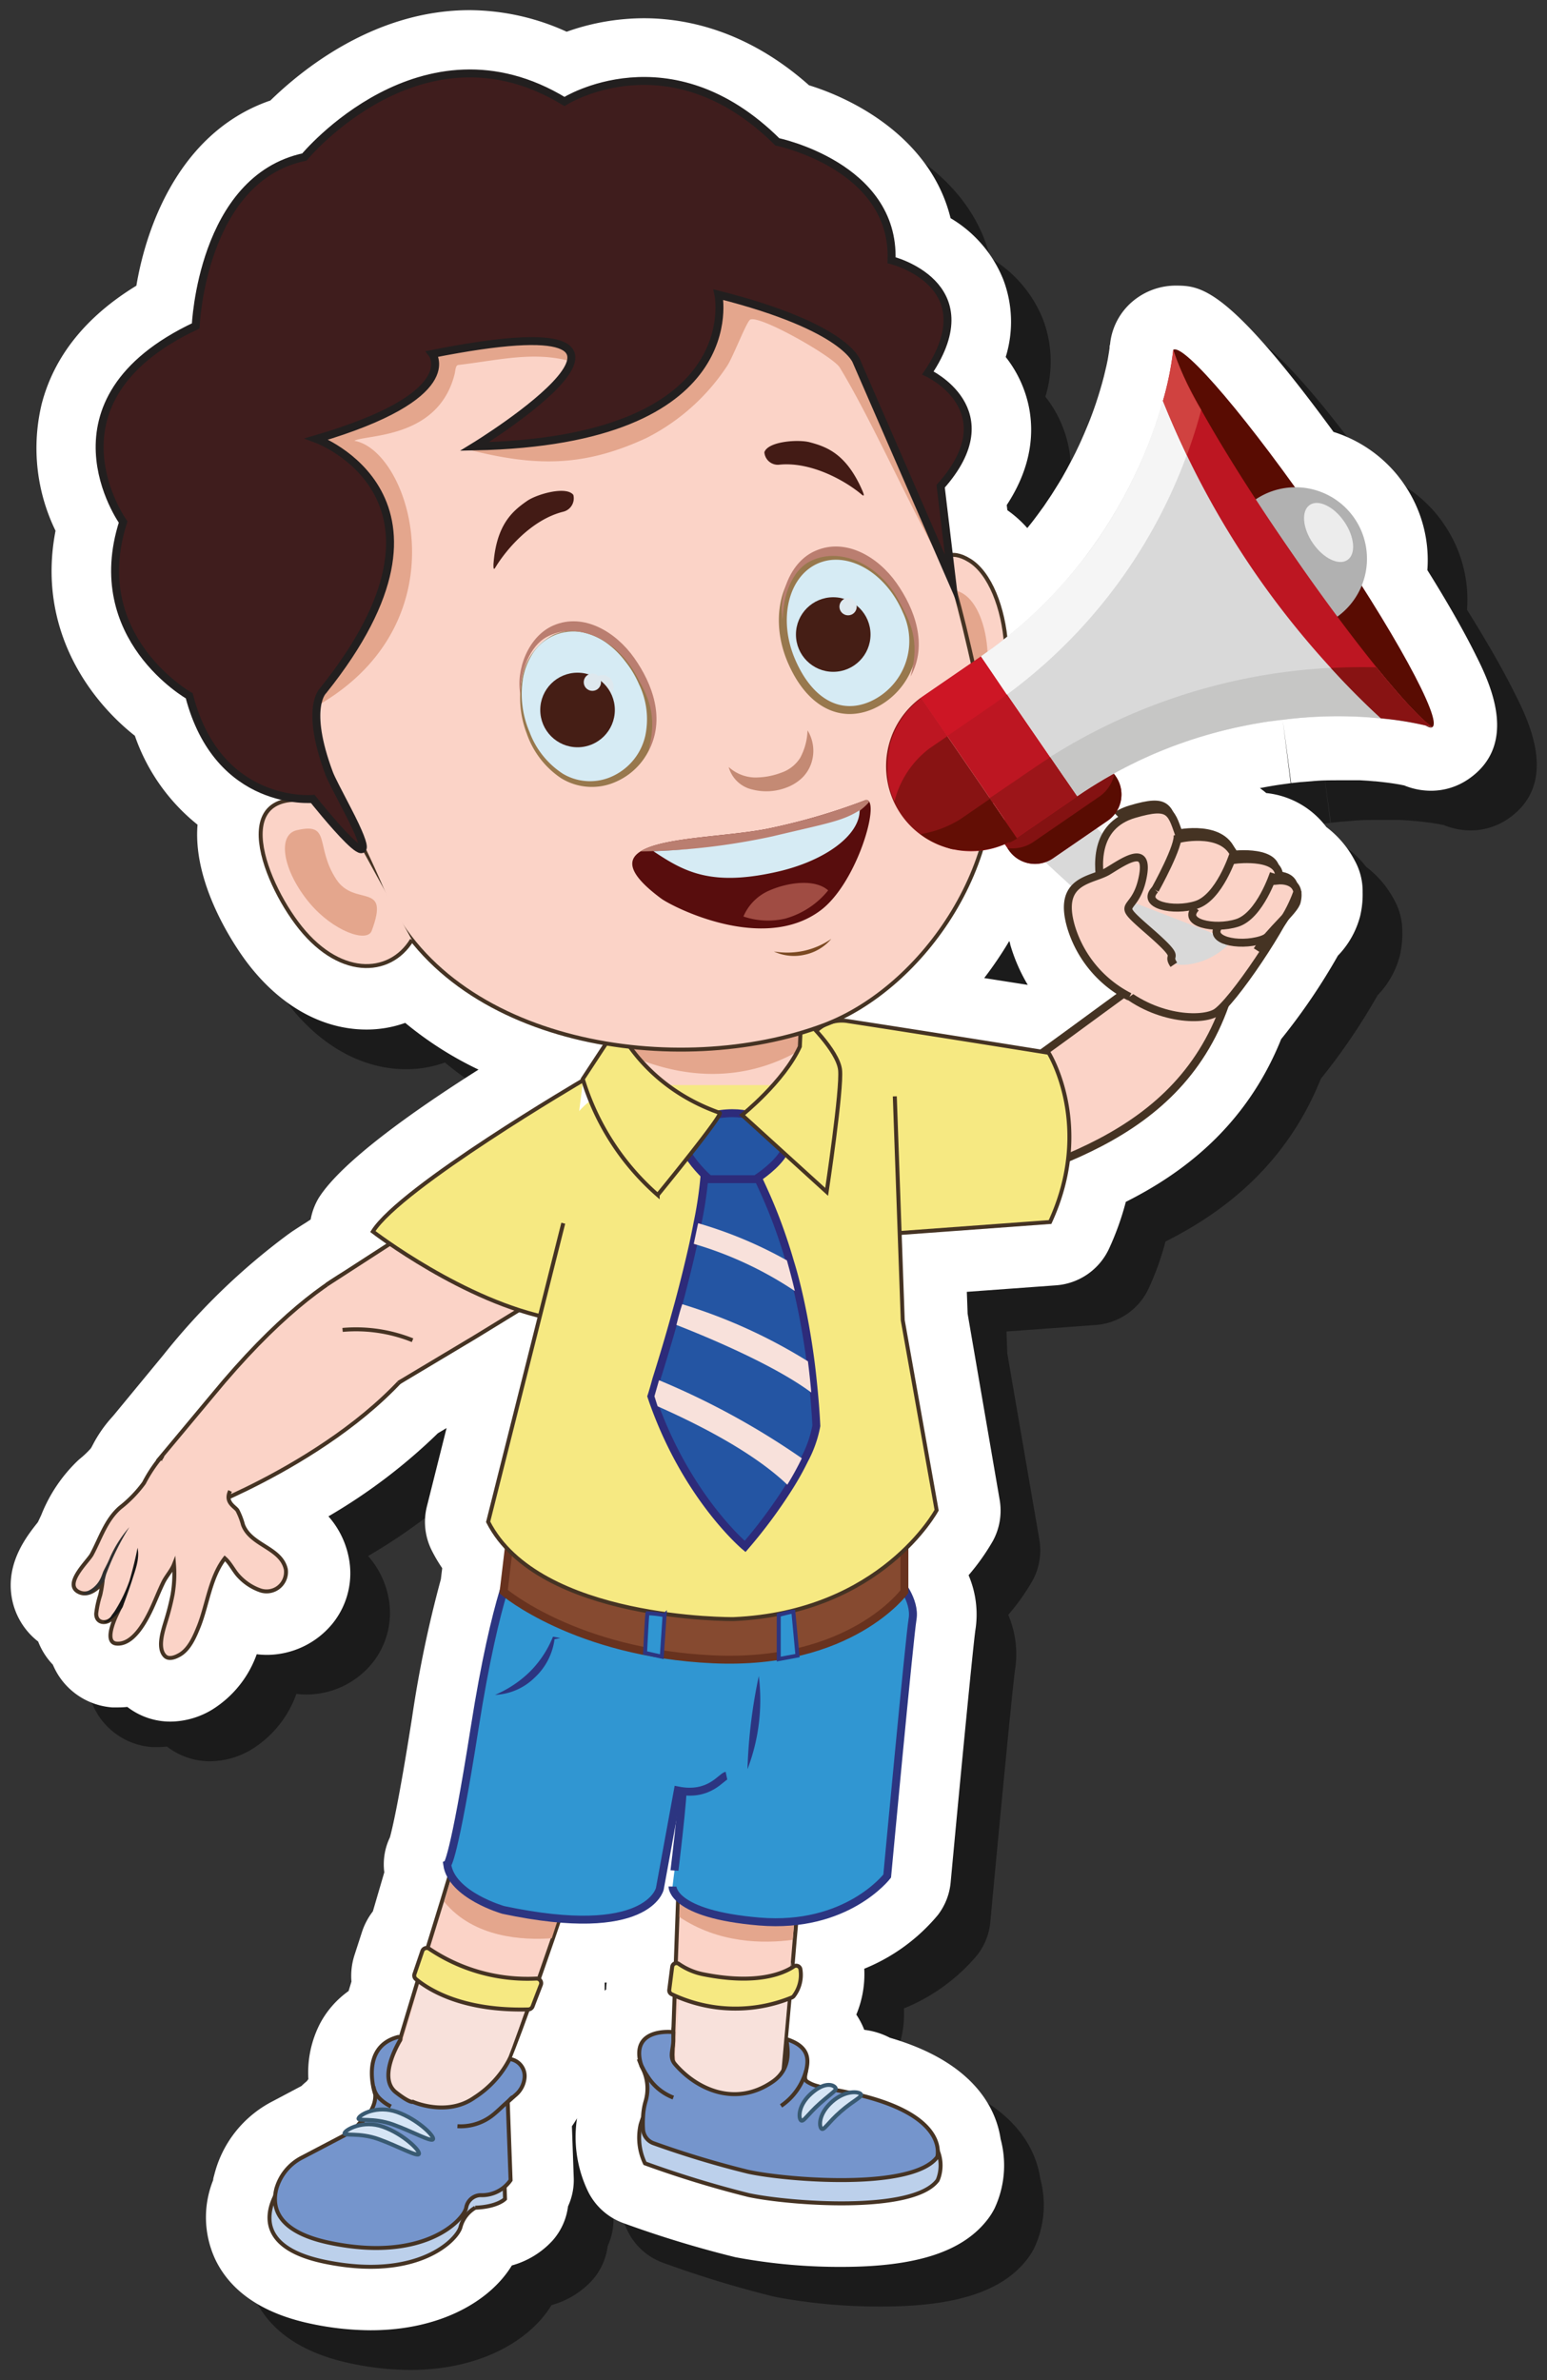 <svg id="Layer_1" data-name="Layer 1" xmlns="http://www.w3.org/2000/svg" width="195" height="300" viewBox="0 0 195 300">
  <rect x="0" y="0" width="195" height="300" fill="#333333" stroke="none"/>
  <defs>
    <style>
      .cls-1 {
        fill: #050505;
        opacity: 0.5;
      }

      .cls-2 {
        fill: #fff;
      }

      .cls-3, .cls-5 {
        fill: #fbd3c7;
      }

      .cls-13, .cls-15, .cls-16, .cls-3, .cls-47, .cls-5, .cls-9 {
        stroke: #453323;
      }

      .cls-10, .cls-11, .cls-13, .cls-14, .cls-15, .cls-16, .cls-17, .cls-18, .cls-20, .cls-27, .cls-28, .cls-3, .cls-47, .cls-5, .cls-9 {
        stroke-miterlimit: 10;
      }

      .cls-13, .cls-15, .cls-16, .cls-17, .cls-18, .cls-3, .cls-9 {
        stroke-width: 0.5px;
      }

      .cls-4 {
        fill: #e4a68d;
      }

      .cls-6 {
        fill: #161616;
      }

      .cls-7 {
        fill: #303030;
      }

      .cls-8 {
        fill: #f8e1db;
      }

      .cls-9 {
        fill: #bcd0eb;
      }

      .cls-10, .cls-18 {
        fill: #3096d2;
        stroke: #2c3581;
      }

      .cls-11 {
        fill: #864a30;
        stroke: #68321e;
      }

      .cls-12, .cls-13 {
        fill: #f6e982;
      }

      .cls-14 {
        fill: #2455a3;
        stroke: #2d2b7a;
      }

      .cls-15, .cls-47 {
        fill: none;
      }

      .cls-16 {
        fill: #7595cc;
      }

      .cls-17 {
        fill: #d6e5f5;
        stroke: #395a72;
      }

      .cls-19 {
        fill: #2c3581;
      }

      .cls-20 {
        fill: #d95c78;
        stroke: #8d2338;
      }

      .cls-21, .cls-27 {
        fill: #d6ebf4;
      }

      .cls-22 {
        fill: #98784d;
      }

      .cls-23 {
        fill: #ba7e70;
      }

      .cls-24 {
        fill: #dee8ee;
      }

      .cls-25 {
        fill: #580d0d;
      }

      .cls-26 {
        fill: #a04c43;
      }

      .cls-27 {
        stroke: #98784d;
      }

      .cls-28 {
        fill: #3f1d1d;
        stroke: #221f1f;
      }

      .cls-29 {
        fill: #431b15;
      }

      .cls-30 {
        fill: #c48a74;
      }

      .cls-31 {
        fill: #451e15;
      }

      .cls-32 {
        fill: #7a4922;
      }

      .cls-33 {
        fill: #841212;
      }

      .cls-34 {
        fill: #590c02;
      }

      .cls-35 {
        fill: #d9d9d9;
      }

      .cls-36 {
        fill: #f5f5f5;
      }

      .cls-37 {
        fill: #881313;
      }

      .cls-38 {
        fill: #bd1622;
      }

      .cls-39 {
        fill: #cd1625;
      }

      .cls-40 {
        fill: #005087;
      }

      .cls-41 {
        fill: #b1b1b1;
      }

      .cls-42 {
        fill: #630e05;
      }

      .cls-43 {
        fill: #9c1519;
      }

      .cls-44 {
        fill: #c6c6c5;
      }

      .cls-45 {
        fill: #d04240;
      }

      .cls-46 {
        fill: #ececec;
      }
    </style>
  </defs>
  <g>
    <path class="cls-1" d="M51.72,298.72a36.57,36.57,0,0,1-7.32-.78c-6.07-1.24-10.17-3.94-12.19-8a12.55,12.55,0,0,1-.34-10.15c0-.24.1-.49.16-.74a14.31,14.31,0,0,1,7.31-9.18L43,267.93c.21-.21.44-.41.66-.59l.21-.28a13.51,13.51,0,0,1,1.47-7,11.84,11.84,0,0,1,3.6-4.1l.36-1.19a8.57,8.57,0,0,1,.39-3.36l.95-2.93A8.61,8.61,0,0,1,52,245.92L53.44,241a7.87,7.87,0,0,1,.71-4.41c.26-.93,1.11-4.4,2.79-15.1a148.51,148.51,0,0,1,3.63-17.43l.17-1.4a19.54,19.54,0,0,1-1.3-2.2,8,8,0,0,1-.63-5.58L61.29,185l-1.09.65a71.1,71.1,0,0,1-13.8,10.48,11,11,0,0,1,2.52,5,10.09,10.09,0,0,1-2,8.51,10.74,10.74,0,0,1-8.26,3.95,11.2,11.2,0,0,1-1.3-.08,13.56,13.56,0,0,1-5.65,7A10.3,10.3,0,0,1,26.51,222a8.85,8.85,0,0,1-5.46-1.85,10,10,0,0,1-1.11.06l-.81,0a8.82,8.82,0,0,1-6.94-4.33,9.53,9.53,0,0,1-.53-1.06l0,0a8.84,8.84,0,0,1-1.85-2.91,8.94,8.94,0,0,1-3.32-5.5c-.8-4.51,2-7.91,3.28-9.54l0,0c.15-.3.28-.59.42-.88A19.33,19.33,0,0,1,14.92,189l.18-.15a11.6,11.6,0,0,0,1.34-1.28c.1-.15.19-.33.28-.5A16.5,16.5,0,0,1,19,183.76l.31-.35,6.3-7.64a83.58,83.58,0,0,1,15.63-15.13l.6-.43.34-.22c.47-.31.92-.6,1.36-.87l.62-.41a8.1,8.1,0,0,1,1-2.69C48,151.49,57,145.08,65.32,139.82a44.37,44.37,0,0,1-9.24-5.89,14.47,14.47,0,0,1-4.88.84c-5.67,0-11.08-3.08-15.23-8.68-1.29-1.75-6.7-9.56-6.07-17.14A24.69,24.69,0,0,1,22,97.74C16.3,93.25,9.61,84.25,12,71.9a23.78,23.78,0,0,1-1.74-16c1.56-6,5.57-11,11.93-14.89,1.45-8.58,6.09-19.63,16.89-23.34C42.85,14,52.06,6.28,64.2,6.28A29.74,29.74,0,0,1,76.43,9a29.13,29.13,0,0,1,9.74-1.7c5.28,0,13,1.51,20.81,8.45,6.47,2,15.49,7.17,17.84,16.75a15.8,15.8,0,0,1,6.66,7.78,15,15,0,0,1,.29,9.72,15,15,0,0,1,2.91,6.23c.62,3,.53,7.4-2.78,12.43l.08.65a14.31,14.31,0,0,1,2.51,2.25l.46-.57c.23-.29.46-.59.68-.89l.18-.24c.23-.31.48-.67.73-1l.74-1.1.26-.39c.17-.26.71-1.13.71-1.13.21-.33.41-.67.61-1l.6-1.07.66-1.24.44-.86.44-.92.23-.5.44-1,.39-.93c.3-.71.57-1.43.82-2.13,0,0,.33-.94.34-1,.25-.75.48-1.51.69-2.26,0,0,.19-.69.25-.94l.29-1.21c.06-.26.18-.86.18-.86l.15-.9.08-.55c0-.17,0-.3.06-.44a8.13,8.13,0,0,1,3.43-5.89h0A8.42,8.42,0,0,1,153.09,41c3.21,0,6.51,0,20,18.44a17,17,0,0,1,8,5.39l.12.15.18.23c.2.26.4.52.58.8a16.81,16.81,0,0,1,2.95,10.85c2.5,4,4.56,7.61,6,10.5,1.71,3.4,5.73,11.35-.83,15.85a8.31,8.31,0,0,1-4.73,1.46h0A8.88,8.88,0,0,1,182,104l-.66-.13-.68-.11c-.73-.11-1.51-.2-2.32-.28h-.09l-.81-.07-1-.06-1.09,0h-1.38c-1.2,0-2.41,0-3.6.12h0l-1.27.1h-.08l-1.27.14-1.06-7.93,1,7.94-1.18.16c-.86.12-1.78.28-2.7.46a10,10,0,0,1,.8.62,10.87,10.87,0,0,1,7.57,4.28,12.67,12.67,0,0,1,3.58,4.22,8,8,0,0,1,1,4,11.84,11.84,0,0,1-.31,3,11.25,11.25,0,0,1-2.81,5,78.06,78.06,0,0,1-7.15,10.52c-4.46,11.1-12.59,17-19.58,20.51a35.47,35.47,0,0,1-2.11,5.89,8,8,0,0,1-6.69,4.63l-11.24.82.1,2.76L131,194a8,8,0,0,1-.83,5.2,27.88,27.88,0,0,1-3.08,4.35,12.61,12.61,0,0,1,.86,6.9c-.26,1.74-1.81,17.7-3.12,31.82a7.94,7.94,0,0,1-1.62,4.12,23.62,23.62,0,0,1-9.27,6.76,13.23,13.23,0,0,1-1,5.78,9.88,9.88,0,0,1,1,1.92,9.26,9.26,0,0,1,3.23,1C128,265,130.6,271,131.13,274.62a12.79,12.79,0,0,1-.77,8.75,8.66,8.66,0,0,1-.76,1.23c-3.11,4.18-9,6.13-18.54,6.13a71,71,0,0,1-13.37-1.22,136,136,0,0,1-14.12-4.3,8,8,0,0,1-4.4-3.89A15.82,15.82,0,0,1,77.73,272a10.87,10.87,0,0,1-.64,1l.23,6.48a7.91,7.91,0,0,1-.72,3.62,8,8,0,0,1-2,4.37,10.91,10.91,0,0,1-5.08,3.08C66.82,295,60.56,298.72,51.72,298.72Zm29.5-43.81c0,.32,0,.63,0,1l.19-.15a6.36,6.36,0,0,1,.06-.87h-.18A.14.14,0,0,0,81.22,254.91Zm53.33-125.77a21.79,21.79,0,0,1-2.22-5.12c0-.14-.07-.28-.11-.41a47.8,47.8,0,0,1-3.16,4.67Z"/>
    <path class="cls-2" d="M46.72,293.72a36.57,36.57,0,0,1-7.32-.78c-6.07-1.24-10.17-3.94-12.19-8a12.55,12.55,0,0,1-.34-10.15c0-.24.1-.49.16-.74a14.31,14.31,0,0,1,7.31-9.18L38,262.93c.21-.21.44-.41.66-.59l.21-.28a13.51,13.51,0,0,1,1.47-7,11.84,11.84,0,0,1,3.6-4.1l.36-1.19a8.57,8.57,0,0,1,.39-3.36l.95-2.93A8.61,8.61,0,0,1,47,240.92L48.44,236a7.87,7.87,0,0,1,.71-4.41c.26-.93,1.11-4.4,2.79-15.1a148.51,148.51,0,0,1,3.63-17.43l.17-1.4a19.54,19.54,0,0,1-1.3-2.2,8,8,0,0,1-.63-5.58L56.29,180l-1.09.65a71.1,71.1,0,0,1-13.8,10.48,11,11,0,0,1,2.52,5,10.09,10.09,0,0,1-2,8.51,10.74,10.74,0,0,1-8.26,3.95,11.2,11.2,0,0,1-1.3-.08,13.56,13.56,0,0,1-5.65,7A10.3,10.3,0,0,1,21.51,217a8.85,8.85,0,0,1-5.46-1.85,10,10,0,0,1-1.11.06l-.81,0a8.82,8.82,0,0,1-6.94-4.33,9.53,9.53,0,0,1-.53-1.06l0,0a8.84,8.84,0,0,1-1.85-2.91,8.94,8.94,0,0,1-3.32-5.5c-.8-4.51,2-7.91,3.28-9.54l0,0c.15-.3.28-.59.42-.88A19.33,19.33,0,0,1,9.92,184l.18-.15a11.6,11.6,0,0,0,1.34-1.28c.1-.15.19-.33.28-.5A16.5,16.5,0,0,1,14,178.76l.31-.35,6.3-7.64a83.58,83.58,0,0,1,15.63-15.13l.6-.43.34-.22c.47-.31.92-.6,1.36-.87l.62-.41a8.1,8.1,0,0,1,1-2.69C43,146.49,52,140.08,60.32,134.82a44.37,44.37,0,0,1-9.24-5.89,14.47,14.47,0,0,1-4.88.84c-5.67,0-11.08-3.08-15.23-8.68-1.29-1.75-6.7-9.56-6.07-17.14A24.69,24.69,0,0,1,17,92.74C11.3,88.25,4.61,79.25,7,66.9a23.78,23.78,0,0,1-1.74-16c1.56-6,5.57-11,11.93-14.89,1.45-8.58,6.09-19.63,16.89-23.34C37.85,9,47.06,1.28,59.2,1.28A29.74,29.74,0,0,1,71.43,4a29.13,29.13,0,0,1,9.74-1.7c5.28,0,13,1.51,20.81,8.45,6.47,2,15.49,7.17,17.84,16.75a15.8,15.8,0,0,1,6.66,7.78,15,15,0,0,1,.29,9.72,15,15,0,0,1,2.91,6.23c.62,3,.53,7.4-2.78,12.43l.08.65a14.31,14.31,0,0,1,2.51,2.25l.46-.57c.23-.29.46-.59.68-.89l.18-.24c.23-.31.48-.67.73-1l.74-1.1.26-.39c.17-.26.71-1.13.71-1.13.21-.33.41-.67.61-1l.6-1.07.66-1.24.44-.86.44-.92.23-.5.44-1,.39-.93c.3-.71.57-1.43.82-2.13,0,0,.33-.94.34-1,.25-.75.48-1.51.69-2.26,0,0,.19-.69.25-.94l.29-1.21c.06-.26.18-.86.18-.86l.15-.9.08-.55c0-.17,0-.3.06-.44a8.13,8.13,0,0,1,3.43-5.89h0A8.42,8.42,0,0,1,148.09,36c3.21,0,6.51,0,20,18.44a17,17,0,0,1,8,5.39l.12.15.18.23c.2.26.4.52.58.8a16.81,16.81,0,0,1,2.95,10.85c2.5,4,4.56,7.61,6,10.5,1.71,3.4,5.73,11.35-.83,15.85a8.31,8.31,0,0,1-4.73,1.46h0A8.88,8.88,0,0,1,177,99l-.66-.13-.68-.11c-.73-.11-1.51-.2-2.32-.28h-.09l-.81-.07-1-.06-1.09,0h-1.38c-1.2,0-2.41,0-3.6.12h0l-1.27.1h-.08l-1.27.14-1.06-7.93,1,7.94-1.18.16c-.86.12-1.78.28-2.7.46a10,10,0,0,1,.8.62,10.87,10.87,0,0,1,7.57,4.28,12.67,12.67,0,0,1,3.58,4.22,8,8,0,0,1,1,4,11.84,11.84,0,0,1-.31,3,11.25,11.25,0,0,1-2.81,5,78.06,78.06,0,0,1-7.15,10.52c-4.46,11.1-12.59,17-19.58,20.51a35.47,35.47,0,0,1-2.11,5.89,8,8,0,0,1-6.69,4.63l-11.24.82.1,2.76L126,189a8,8,0,0,1-.83,5.2,27.88,27.88,0,0,1-3.08,4.35,12.61,12.61,0,0,1,.86,6.9c-.26,1.74-1.81,17.7-3.12,31.82a7.94,7.94,0,0,1-1.62,4.12,23.62,23.62,0,0,1-9.27,6.76,13.23,13.23,0,0,1-1,5.78,9.88,9.88,0,0,1,1,1.92,9.26,9.26,0,0,1,3.23,1C123,260,125.6,266,126.13,269.62a12.79,12.79,0,0,1-.77,8.75,8.66,8.66,0,0,1-.76,1.23c-3.11,4.18-9,6.13-18.54,6.13a71,71,0,0,1-13.37-1.22,136,136,0,0,1-14.12-4.3,8,8,0,0,1-4.4-3.89A15.82,15.82,0,0,1,72.73,267a10.87,10.87,0,0,1-.64,1l.23,6.48a7.91,7.91,0,0,1-.72,3.62,8,8,0,0,1-2,4.37,10.91,10.91,0,0,1-5.08,3.08C61.82,290,55.56,293.72,46.72,293.72Zm29.5-43.81c0,.32,0,.63,0,1l.19-.15a6.36,6.36,0,0,1,.06-.87h-.18A.14.14,0,0,0,76.22,249.91Zm53.33-125.77a21.79,21.79,0,0,1-2.22-5.12c0-.14-.07-.28-.11-.41a47.8,47.8,0,0,1-3.16,4.67Z"/>
    <g>
      <path class="cls-3" d="M76.57,127.17s.41,2.23,1.07,5.06c1,4.23,2.48,9.81,3.9,11.33,2.37,2.53,16.93,2.21,19.5-2.79,1.42-2.79,1.26-6.39.84-9.05a25.78,25.78,0,0,0-.84-3.62,19.14,19.14,0,0,0-2.29-4c-4.25-5.54-9.9-4.67-14.44-2.47A31.53,31.53,0,0,0,76.57,127.17Z"/>
      <path class="cls-4" d="M76.57,127.17s.41,2.23,1.07,5.06c11.57,5.81,20,2.27,24.24-.51a25.78,25.78,0,0,0-.84-3.62,19.14,19.14,0,0,0-2.29-4A39.3,39.3,0,0,0,94.57,123c-2-.39-6.31-.88-10.26-1.3A31.53,31.53,0,0,0,76.57,127.17Z"/>
      <g>
        <path class="cls-5" d="M116.09,152.13c14.65-4.75,32.74-8.12,38.63-26.4l-7.5-4.32c-1.2.17-23.13,17.36-28.6,19.68"/>
        <g>
          <g>
            <g>
              <path class="cls-3" d="M51.78,157.77s-8.89-1.48-25,18.1L20,184,25.84,190s21.4-8.17,29.28-22.13S51.78,157.77,51.78,157.77Z"/>
              <polyline class="cls-3" points="41.17 161.93 52.56 154.56 57.42 151.41 68.68 163.13 59.8 168.57 50.22 174.3"/>
            </g>
            <g>
              <path class="cls-3" d="M20.17,184h0c.39-.6.39-.6-.22.11a17.9,17.9,0,0,0-1.8,2.81,15.53,15.53,0,0,1-3,3.1c-1.81,1.57-2.49,3.87-3.59,5.92-.46.85-3.48,3.62-1.75,4.66,1.12.67,2.33-.16,3.1-1.11a14.36,14.36,0,0,1-.28,1.57,12.1,12.1,0,0,0-.5,2.3c-.05,1,.83,1.35,1.63.91a4.3,4.3,0,0,0,.94-.75c-.38.81-1.54,3.53,0,3.65,2,.16,3.49-2.54,4.21-4,.62-1.26,1.1-2.57,1.72-3.82.39-.74,1-1.4,1.3-2.16a15.51,15.51,0,0,1-.18,3.82,30.58,30.58,0,0,1-.75,3c-.35,1.22-1.27,3.64-.21,4.72.51.51,1.36.13,1.85-.15,1.26-.72,1.93-2.38,2.44-3.64,1.06-2.71,1.42-6.16,3.26-8.52.68.59,1.15,1.61,1.75,2.24a6.69,6.69,0,0,0,2.73,1.8,2.45,2.45,0,0,0,3.21-2.65c-.6-2.75-4.42-3-5.4-5.61a8.9,8.9,0,0,0-.7-1.82c-.33-.5-1.61-1-.93-2.45"/>
              <path class="cls-6" d="M16.33,199.21a18.3,18.3,0,0,1-1.71,3.61,5.41,5.41,0,0,1-.5.72c-.28.48-.66.88-1.07.8.11.2.35.24.77-.09a6.35,6.35,0,0,0,1.62-1.65c.38-1,.86-2.33,1.19-3.35.42-1.36,1-2.74.71-4.16C17.08,196.42,16.73,197.83,16.33,199.21Z"/>
              <path class="cls-7" d="M13.18,199.25c.05-.27.12-.54.2-.83a32.14,32.14,0,0,1,2.93-5.94,15.16,15.16,0,0,0-2.41,3.75c-.3.74-.49,1.06-.85,1.78-.07.14-.26.72-.36.9A3.35,3.35,0,0,1,11,200.58a1.66,1.66,0,0,1-.64.25,1.07,1.07,0,0,0,1.16-.07,8.86,8.86,0,0,0,1.63-1.49Z"/>
            </g>
          </g>
          <path class="cls-3" d="M50.39,267.3c4.69,3.35,10,.84,12.85-5.49.87-2,2.07-5.12,3.3-8.54l.42-1.16c.32-.93.66-1.87,1-2.8.6-1.72,1.2-3.43,1.74-5,1.48-4.31,2.57-7.61,2.57-7.61l-15.06-2-1.53,5.06L54,245.2l-1.1,3.66-.11.37-2.38,7.88S45.68,264,50.39,267.3Z"/>
          <path class="cls-8" d="M50.81,267.3c4.48,3.35,9.6.84,12.28-5.49.83-2,2-5.12,3.15-8.54.13-.39.26-.77.4-1.16-2.75-.29-9.37-1.47-13.42-3.25l-.11.37-2.28,7.88S46.31,264,50.81,267.3Z"/>
          <path class="cls-3" d="M84.77,259c.31,5.49.46,9.23.53,11.69.22-2.65.82-5.76,2.31-6.41,5.28-2.32,10.42,3.68,11.08-3.22.34-3.61.81-9,1.24-13.65.09-1,.17-2,.24-2.87l.61-6.92-15.21-.89-.18,4.91-.08,2.22Z"/>
          <path class="cls-4" d="M85.61,241.61c5,3.36,10.61,3.39,14.31,2.9l.59-6.92-14.73-.89Z"/>
          <path class="cls-4" d="M56,239.72c3.72,4.56,10,4.85,13.55,4.59,1.43-4.31,2.49-7.61,2.49-7.61l-14.56-2Z"/>
          <path class="cls-8" d="M85.16,258.62c.3,5.36.44,9,.51,11.42.21-2.58.66-6.42,2.22-6.26,4.75.47,10,3.6,10.65-3.14.32-3.53.78-8.77,1.19-13.34.3,2.64-3.47,3.94-3.7,3.71,0,0-7.26-.69-10.19-2.87Z"/>
          <path class="cls-9" d="M51.4,267.3s4.26,1.9,7.73-.55,4.23-.51,4.18.55l.35,9.86s-.91,1-3.75,1.11a4,4,0,0,0-1.85,2.39c-.35,1.6-5.33,6.84-17.06,4.44s-5.24-10-5.24-10l6.93-3.65s4-7.42,6.53-5.42C51.07,267.51,51.4,267.3,51.4,267.3Z"/>
          <path class="cls-10" d="M86.37,225l1.07-22.53,25.77-9.33v6s2.22,2.54,1.82,4.93-3.2,32.4-3.2,32.4-5.07,6.66-16.13,5.73-10.93-4.4-10.93-4.4S86.37,225,86,225"/>
          <path class="cls-10" d="M91.57,223.81c-.67.14-2.14,2.67-6.13,1.87l-2.27,12.4s-1.47,6.53-19.73,2.66c0,0-6.53-1.86-7.07-5.73,0,0,.8-.31,3.47-17.28s5.22-21.5,5.22-21.5l26.51,5.45"/>
          <path class="cls-11" d="M114,193.15v7.47s-6.8,9.33-24.13,8.53-26.39-8.53-26.39-8.53l.89-7.47Z"/>
          <path class="cls-12" d="M80.3,136.77h25.84a0,0,0,0,1,0,0v21.58a0,0,0,0,1,0,0H70.54a0,0,0,0,1,0,0V146.53A9.76,9.76,0,0,1,80.3,136.77Z"/>
          <path class="cls-13" d="M106.83,128.7c10.31,1.58,25.35,4,25.35,4s5.77,9.2.18,21.33l-18.87,1.38-11.37-19.8A4.62,4.62,0,0,1,106.83,128.7Z"/>
          <path class="cls-13" d="M73.5,136.16s-23,13.47-26.5,19.07c0,0,11.57,8.92,22.68,11"/>
          <path class="cls-13" d="M112.79,138.19l1,28.22,4.27,23.94s-6.94,12.93-25.6,13.73c0,0-24.54.27-30.93-12.26L71,154.18"/>
          <path class="cls-14" d="M82.11,176c.13.39.26.78.4,1.15h0c4.32,11.85,11.41,17.77,11.41,17.77a63,63,0,0,0,5.58-7.54,36,36,0,0,0,1.88-3.37,14.77,14.77,0,0,0,1.52-4.29c-.07-1.47-.18-2.89-.31-4.26s-.25-2.51-.4-3.69c-.44-3.39-1-6.39-1.61-9-.31-1.33-.64-2.56-1-3.71-2.14-7.38-4.44-11-4.35-11.48.26-1.52-6.31-1-6.31-1a49.67,49.67,0,0,1-1,7.6c-.16.86-.34,1.72-.53,2.6-.56,2.52-1.2,5.09-1.85,7.5l-.68,2.46c-.82,2.92-1.6,5.45-2.13,7.13C82.37,175.21,82.11,176,82.11,176Z"/>
          <path class="cls-15" d="M52,168.93a19.15,19.15,0,0,0-8.82-1.3"/>
          <g>
            <path class="cls-9" d="M99.12,261c-.43-.15.31,3.39-1.55,5s-11.2-.36-13.69-4.62V259s-3.67-.72-1.19,4.35a21.57,21.57,0,0,0-1.94,4.44,7.5,7.5,0,0,0,.55,4.89,132.39,132.39,0,0,0,13.07,4c5,1.07,20.71,2.31,23.81-1.86,0,0,3.49-7-10.64-9.6,0,0-5.44.71-6-.09S103.32,262.45,99.12,261Z"/>
            <path class="cls-16" d="M80.86,260.43a5.68,5.68,0,0,1,.54,4.35,8.06,8.06,0,0,0-.34,2.06h0a11,11,0,0,0,0,1.56,2,2,0,0,0,1.36,1.76,120.34,120.34,0,0,0,11.91,3.59c5,1.07,20.71,2.31,23.81-1.87a2.23,2.23,0,0,0,.07-.67h0c0-1.45-1-4.93-9.62-7.08l-1.11-.27-.65-.13-.52-.11-.52-.1-.71-.12-.54-.09c-.45-.09-1-.21-1.43-.35h0a4.51,4.51,0,0,1-1.36-.57,1.11,1.11,0,0,1-.19-.18,1,1,0,0,1-.06-.6c.17-1.18,1.2-3.39-2.26-4.55-.43-.14,1.17,3.23-1.85,5.33-4.65,3.21-9.53,1-12.28-2.19-.82-.95-.24-1.81-.24-3.06v-1S79.26,255.45,80.86,260.43Z"/>
            <path class="cls-15" d="M80.52,259.53a9.57,9.57,0,0,0,1.12,2.21,6.64,6.64,0,0,0,3.23,2.65"/>
            <path class="cls-15" d="M101.61,261a7.86,7.86,0,0,1-3.16,4.44"/>
          </g>
          <path class="cls-16" d="M52.06,264.93s4.27,1.91,7.74-.54a12.71,12.71,0,0,0,4.44-4.86,2.17,2.17,0,0,1,1.88,2.39A3.23,3.23,0,0,1,65,264.05l-1,.88.36,9.87a4.4,4.4,0,0,1-3.82,1.89,1.9,1.9,0,0,0-1.78,1.6c-.36,1.6-5.33,6.84-17.06,4.44-6.71-1.37-7.46-4.42-6.88-6.79a6.38,6.38,0,0,1,3.27-4l5.3-2.78s4.08-2.22,3.91-5.16c0,0-2.06-5.93,2.85-7.24a.26.26,0,0,1,.3.37c-.78,1.34-2.62,5-.53,6.61C51.73,265.15,52.06,264.93,52.06,264.93Z"/>
          <path class="cls-17" d="M45.2,267c-.15.42,1.83-.12,4.33.78s4.9,2.28,5.06,1.85-2-2.52-4.53-3.42S45.36,266.52,45.2,267Z"/>
          <path class="cls-17" d="M100.94,267.24c.3.34.79-.68,2.44-2.14s2.19-1.65,1.89-2-1.35-.7-3,.76S100.64,266.9,100.94,267.24Z"/>
          <path class="cls-17" d="M103.53,268.29c.3.34.78-.69,2.44-2.14s2.83-1.87,2.53-2.21-2-.48-3.65,1S103.23,267.94,103.53,268.29Z"/>
          <path class="cls-17" d="M43.43,268.86c-.16.42,1.83-.12,4.32.78s4.9,2.28,5.06,1.85-2-2.52-4.53-3.42S43.58,268.43,43.43,268.86Z"/>
          <path class="cls-15" d="M64.6,264.39c0-.13-.48.43-.58.51-.76.63-1.42,1.37-2.23,1.94A6.53,6.53,0,0,1,57.66,268"/>
          <path class="cls-15" d="M47.08,263a2.69,2.69,0,0,0,.78,1.51,5.56,5.56,0,0,0,1.41,1"/>
          <path class="cls-13" d="M52.47,249.49c1.86,1.52,6.15,4,14.12,3.79a.6.6,0,0,0,.54-.37c.34-.91.7-1.82,1.05-2.74a.58.58,0,0,0-.58-.78,22.19,22.19,0,0,1-13.5-3.76.58.58,0,0,0-.87.3l-1,2.93A.59.59,0,0,0,52.47,249.49Z"/>
          <path class="cls-13" d="M100.9,248.26a.54.54,0,0,0-.84-.4c-1.32.89-4.65,2.33-11.36,1a8.21,8.21,0,0,1-3.11-1.3.53.53,0,0,0-.86.36l-.37,2.89a.53.53,0,0,0,.3.55,18.72,18.72,0,0,0,15.16.41.72.72,0,0,0,.2-.14A4.4,4.4,0,0,0,100.9,248.26Z"/>
          <path class="cls-18" d="M81.62,203.34h0c-.08.21-.29,4.8-.31,5l0,0,2.11.48,0,0,.35-5.23A14.65,14.65,0,0,0,81.62,203.34Z"/>
          <path class="cls-18" d="M100,203.13c-.26,0-1.84.42-1.84.42s0,5.57,0,5.57l2.36-.44Z"/>
          <path class="cls-8" d="M87.45,156.78a46.14,46.14,0,0,1,12.74,5.95c-.31-1.33-.68-2.71-1-3.86A53,53,0,0,0,88,154.18C87.82,155,87.64,155.9,87.45,156.78Z"/>
          <path class="cls-8" d="M85.26,167c4.73,1.85,12.55,5.21,17,8.52-.11-1.28-.27-2.75-.42-3.93A66.89,66.89,0,0,0,86,164.39C85.71,165.23,85.48,166.15,85.26,167Z"/>
          <path class="cls-8" d="M82.49,176c.14.39.27.88.41,1.26h0c4.66,2.07,11.87,5.61,16.34,9.88a37.84,37.84,0,0,0,1.83-3.33,96.62,96.62,0,0,0-18-9.84C82.69,175.3,82.49,176,82.49,176Z"/>
          <path class="cls-19" d="M95.65,211.28A24.38,24.38,0,0,1,94.22,223a65.91,65.91,0,0,1,1.43-11.76Z"/>
          <path class="cls-19" d="M70.64,206.47l-.88.18.15-.13a8,8,0,0,1-2.51,4.93,7.58,7.58,0,0,1-5,2.18,14.18,14.18,0,0,0,4.36-2.89,13.22,13.22,0,0,0,2.88-4.29l.05-.14h.1Z"/>
          <path class="cls-14" d="M96.77,141.43c-.75-.28-3.38-2.13-8.71-.36s1.33,7.56,1.33,7.56h5.87S103.08,143.74,96.77,141.43Z"/>
          <path class="cls-13" d="M101,128.1c.62.44,4.62,4.33,4.89,6.74s-1.69,15.39-1.69,15.39l-10.66-9.69s5.24-4.18,7.28-8.62Z"/>
          <path class="cls-13" d="M90.72,140.27c.51.18-7.82,10.35-7.82,10.35A31.58,31.58,0,0,1,73.46,136l4.38-6.67S81,136.86,90.72,140.27Z"/>
          <g>
            <g>
              <g>
                <path class="cls-20" d="M48.39,66.81S38.39,26.9,53.48,29c6,.84,9.49,6.43,10.71,9.59,2.61,6.76-7.59,10.82-10.27,4.08a16.2,16.2,0,0,1-1-3.83c-1.57-11.62-5.32,1.27-3.52,26Z"/>
                <g>
                  <path class="cls-3" d="M117.09,75.66s.11-8.14,5.15-5S129.16,88,123,94.59,117.09,75.66,117.09,75.66Z"/>
                  <path class="cls-4" d="M117.87,78.32s.16-5.61,3.58-3.46,4.56,11.79.26,16.42S117.87,78.32,117.87,78.32Z"/>
                </g>
                <path class="cls-3" d="M108.43,45.68c11.34,24.42,11.29,24.63,16.07,46.38,3.5,16-8.19,32.46-20.62,37.15-18.26,6.89-47.24,2.7-55.68-17C41.91,97.5,36.22,91,33.06,85.77c-10-16.46-2.33-56.84,20.8-64.51C75.49,14.08,95.94,18.77,108.43,45.68Z"/>
                <g>
                  <g>
                    <path class="cls-21" d="M69.84,80c-4,1.74-5.41,7.45-3.15,12.73s6.65,7.2,10.66,5.46,6.11-6.49,3.84-11.78S73.84,78.28,69.84,80Z"/>
                    <path class="cls-22" d="M69.86,80.08a6.35,6.35,0,0,0-2.65,2.19,8.55,8.55,0,0,0-1.29,3.21,12.23,12.23,0,0,0,.83,6.79,10.69,10.69,0,0,0,4.19,5.25,6.69,6.69,0,0,0,6.39.26,7.43,7.43,0,0,0,4-5,10.11,10.11,0,0,0-.77-6.5,12.61,12.61,0,0,0-1.74-2.91A10.93,10.93,0,0,0,76.4,81a8.18,8.18,0,0,0-3.14-1.33A6.18,6.18,0,0,0,69.86,80.08Zm0-.1a7.58,7.58,0,0,1,6.85.62,12.06,12.06,0,0,1,4.81,5.28,10.45,10.45,0,0,1,.85,7.17,8.39,8.39,0,0,1-4.67,5.46,7.39,7.39,0,0,1-7-.44,11.13,11.13,0,0,1-4.31-5.63,12.5,12.5,0,0,1-.57-7A7.56,7.56,0,0,1,69.82,80Z"/>
                  </g>
                  <path class="cls-23" d="M65.6,87.54c0-3,1.19-6.1,3.31-7.25,3.66-2,8.79.08,11.38,5C81.56,87.65,83,90,81.71,94.7c2.22-4,.54-8.52-1.78-11.79s-6.34-5.7-10.14-4.09C66.5,80.22,65,84.58,65.6,87.54Z"/>
                  <path class="cls-24" d="M75.93,87.93a1.3,1.3,0,0,0,1.41-1.28,1.46,1.46,0,0,0-1.25-1.56,1.31,1.31,0,0,0-1.42,1.28A1.48,1.48,0,0,0,75.93,87.93Z"/>
                </g>
                <g>
                  <path class="cls-25" d="M83.33,113.25c1.35,1,12.89,7,20.17,1.45,4.19-3.21,7-12.13,6.07-13.64a.41.41,0,0,0-.55-.18,78.3,78.3,0,0,1-11.72,3.46c-5.07,1.14-13.67,1.1-16.6,3C79,108.43,79.21,110.19,83.33,113.25Z"/>
                  <path class="cls-23" d="M80.7,107.32c3.23-.06,8.32-.29,14.81-1.06,10.29-1.22,13.34-4.33,14.06-5.2a.41.41,0,0,0-.55-.18,78.3,78.3,0,0,1-11.72,3.46C92.23,105.48,83.63,105.44,80.7,107.32Z"/>
                </g>
                <path class="cls-26" d="M99,115.78a9.58,9.58,0,0,1-5.29-.26,6.21,6.21,0,0,1,3.3-3.29c2.28-1,5.7-1.5,7.38,0A10.62,10.62,0,0,1,99,115.78Z"/>
                <path class="cls-21" d="M82.36,107.29a84.15,84.15,0,0,0,15-1.87c7.12-1.69,8.8-1.92,11-3.29,0,3.22-4.51,6.46-10.56,7.79C89.58,111.75,86.2,109.86,82.36,107.29Z"/>
                <g>
                  <path class="cls-27" d="M102.9,70.56c-4,1.75-5.41,7.45-3.14,12.74s6.11,7.33,10.11,5.59A8.86,8.86,0,0,0,114.26,77C112,71.69,106.9,68.82,102.9,70.56Z"/>
                  <path class="cls-23" d="M98.67,78.08c0-3,1.19-6.11,3.3-7.25,3.66-2,8.8.07,11.39,5,1.26,2.39,2.71,4.75,1.41,9.45,2.22-4,.54-8.52-1.77-11.8s-6.35-5.7-10.15-4.08C99.56,70.76,98.1,75.11,98.67,78.08Z"/>
                </g>
                <g>
                  <path class="cls-3" d="M42.79,101.85c-14.46-4.78-10.22,8-5.39,14.48,5.15,6.94,11.69,6.77,14.52,2.14"/>
                  <path class="cls-4" d="M39.07,113.88c2.93,3.47,7.19,5,7.78,3.45,2.36-6.32-2.14-2.94-4.46-6.49-2.73-4.15-.56-7.24-5-6.19C34.9,105.24,35.63,109.79,39.07,113.88Z"/>
                </g>
                <path class="cls-4" d="M91.6,46.21a26.49,26.49,0,0,1-10.12,9c-8,3.7-14.09,3.62-22.72,1.39,5.39-2.37,12.5-7.24,14.27-10.7C68,44.05,63.22,45.36,57.8,46c-.4,0-.39.73-.5,1.17-2.07,8.18-11.13,7.57-12.64,8.39,7.45,1.28,14.58,25.18-7.87,35-1.95.85-3.91-3.62-5.24-5.35A17.41,17.41,0,0,1,28,76a25,25,0,0,0-.43-4.41c-.4-1.48-1.27-2.82-1.62-4.32-.62-2.65.47-5.36,1.62-7.79A72.9,72.9,0,0,1,38.56,42,40.15,40.15,0,0,1,55.19,30.4c4.73-1.63,9.76-2.15,14.75-2.56,6.81-.57,13.79-.95,20.41.92a62.57,62.57,0,0,1,8.09,3.13,17,17,0,0,1,4.7,2.7,15.66,15.66,0,0,1,2.51,3.15c6.38,9.69,12.26,23.66,14.19,35.12-4.22-6.9-9.77-19.65-14-26.55-.85-1.39-10.31-6.76-11.31-6C94,40.78,92.33,45.18,91.6,46.21Z"/>
                <path class="cls-28" d="M90.56,37.14s3.85,18.44-30.73,19.13c0,0,30.7-18.8-5.34-11.66,0,0,4,5.25-14.58,10.72,0,0,20.26,7.43.83,31.71,0,0-2.37,2.08.74,10.42.28.75,1.11,2.29,2.29,4.58,6.24,12-4.35-1.34-4.35-1.34s-11.91,1.11-15.57-13c0,0-13-7.32-8.33-21.9,0,0-10.91-15.27,9.15-24.72,0,0,.75-18.54,13.7-21.29,0,0,14.83-17.94,32.78-7,0,0,13.24-8.41,26.83,5.09,0,0,14.83,3.05,14.4,14.92,0,0,12.12,3,4.58,14.21,0,0,10.13,4.7,1.61,14.28L120,73.24l-12-27.6S106.86,41.27,90.56,37.14Z"/>
                <path class="cls-29" d="M96.35,57h0c.47-1.39,4.32-1.64,5.74-1.25,2.17.58,4.63,1.49,6.64,6.16.17.4.25.73-.1.44-2-1.7-6.32-4.18-10.38-3.78A1.7,1.7,0,0,1,96.35,57Z"/>
                <path class="cls-29" d="M72.27,62.38h0c-.9-1.16-4.61-.09-5.83.76-1.85,1.28-3.88,3-4.24,8,0,.44,0,.78.24.39C63.79,69.29,67,65.49,71,64.5A1.74,1.74,0,0,0,72.27,62.38Z"/>
                <path class="cls-30" d="M101.79,92.06a4.9,4.9,0,0,1,.49,4.09,4.63,4.63,0,0,1-1.22,1.94,5.81,5.81,0,0,1-1.93,1.18,7.09,7.09,0,0,1-4.28.25,4,4,0,0,1-3-2.84A5.1,5.1,0,0,0,95.13,98a9.24,9.24,0,0,0,3.3-.59,4.57,4.57,0,0,0,2.43-1.88A7.85,7.85,0,0,0,101.79,92.06Z"/>
              </g>
              <g>
                <circle class="cls-31" cx="72.8" cy="89.49" r="4.7"/>
                <circle class="cls-24" cx="74.67" cy="85.99" r="1.09"/>
              </g>
              <g>
                <circle class="cls-31" cx="105.03" cy="79.98" r="4.7"/>
                <circle class="cls-24" cx="106.9" cy="76.47" r="1.09"/>
              </g>
            </g>
            <path class="cls-32" d="M104.79,118.34a6,6,0,0,1-3.37,2,6,6,0,0,1-3.87-.41,10.15,10.15,0,0,0,3.77-.08A9.83,9.83,0,0,0,104.79,118.34Z"/>
          </g>
        </g>
        <g>
          <path class="cls-5" d="M139.23,114s-4-9.82,3.3-12c4.78-1.42,4.67-.24,5.87,3.08,0,0,5.95-1.3,7,2.65,0,0,6.14-.74,5.35,2.62,0,0,3-.29,2.31,2.65s-7.83,13.58-9.86,14.69-8.36.73-12.93-3.86-1.06-9.86-1.06-9.86"/>
          <g>
            <rect class="cls-33" x="142.33" y="103.36" width="4.17" height="7.35" rx="0.88" transform="translate(-32.86 136.77) rotate(-46.07)"/>
            <path class="cls-34" d="M144.55,105.35l-.26-.39.64-.34,2.95,2.85a.87.87,0,0,1,0,1.24l-.45.47h0l-1.22,1.27a.88.88,0,0,1-1.25,0l-.31-.3A4.4,4.4,0,0,0,144.55,105.35Z"/>
            <path class="cls-35" d="M127.53,104.61s17.14,17,21.39,17c0,0,4.38.27,7.51-4.45,0,0-17.18-14.87-19.66-18.79Z"/>
            <path class="cls-36" d="M154.38,119.12c-2.55-2.22-16.52-14.45-20.37-19.24l2.59-1.74c2.48,3.92,19.66,18.79,19.66,18.79A10.68,10.68,0,0,1,154.38,119.12Z"/>
            <path class="cls-33" d="M138.67,95l2,2.9a4,4,0,0,1-1,5.52l-6.95,4.78a4,4,0,0,1-5.53-1l-2-2.9Z"/>
            <path class="cls-34" d="M130.31,106.09l8.22-5.65a4.64,4.64,0,0,0,1.93-2.85l.2.29a4,4,0,0,1-1,5.52l-6.95,4.78a4,4,0,0,1-5.53-1l-.2-.29A4.69,4.69,0,0,0,130.31,106.09Z"/>
            <path class="cls-37" d="M116.08,87.94l12.12,17.65a10.71,10.71,0,0,1-12.12-17.65Z"/>
            <rect class="cls-38" x="121.33" y="83.45" width="9.19" height="21.42" transform="translate(-31.18 87.83) rotate(-34.48)"/>
            <path class="cls-35" d="M147.89,44.09c.8,3.39,6.64,13.55,14.52,25s15.25,20.56,18.13,22.54c-6.76-1.87-26.6-3.72-44.76,8.74L123.65,82.73C141.81,70.26,147.21,51.07,147.89,44.09Z"/>
            <path class="cls-34" d="M161.82,69.51c9,13.13,17.4,23,18.73,22.14s-4.92-12.29-13.94-25.43-17.4-23-18.72-22.13C147.6,44.28,152.8,56.38,161.82,69.51Z"/>
            <path class="cls-38" d="M112.75,101h0c-.11-.24-.21-.48-.3-.73l-.06-.16c-.08-.24-.15-.47-.21-.71l-.06-.2c-.05-.23-.11-.47-.15-.7l0-.22c0-.23-.07-.46-.09-.7,0-.07,0-.14,0-.22,0-.23,0-.47,0-.7,0-.06,0-.12,0-.18a11.12,11.12,0,0,1,.27-2.3c0-.07,0-.15,0-.22s.1-.34.16-.52l.12-.4.18-.45.18-.44.2-.41c.08-.16.16-.31.25-.46l.22-.38.3-.45c.08-.11.16-.23.25-.34a5.32,5.32,0,0,1,.37-.46,3.47,3.47,0,0,1,.25-.29c.15-.17.31-.32.47-.48s.15-.15.23-.23c.25-.22.5-.44.77-.65l3.3,4.8-2.22,1.52v0A12.06,12.06,0,0,0,112.75,101Z"/>
            <path class="cls-39" d="M126.94,87.52l-1.34,1-6.22,4.27-3.3-4.81,7.57-5.2h0Z"/>
            <path class="cls-36" d="M123.65,82.73h0c.52-.36,1-.72,1.51-1.08l.45-.34c.35-.26.7-.52,1-.79l.47-.37,1.09-.9.29-.24c.44-.38.88-.77,1.3-1.16l.34-.31c.31-.3.63-.59.93-.89l.41-.4c.29-.29.58-.58.86-.88.12-.11.23-.23.34-.35.38-.4.76-.8,1.12-1.21l.18-.21.9-1,.34-.42c.24-.29.48-.57.71-.86l.33-.42.79-1,.17-.22.88-1.23.3-.43c.19-.28.38-.56.56-.84l.32-.48c.18-.28.35-.56.53-.83l.27-.44c.24-.39.48-.79.7-1.18l.27-.47c.15-.25.29-.51.43-.76l.3-.56.36-.67c.09-.19.2-.38.29-.57s.24-.46.35-.7l.47-1,.27-.57.3-.67c.07-.15.13-.31.2-.47l.3-.69.15-.37c.35-.85.66-1.68.95-2.48,0-.07.05-.14.07-.2.1-.27.19-.54.28-.81,0,0,0-.09.05-.13a43.68,43.68,0,0,0,2.08-9h0a37.51,37.51,0,0,0,3.52,7.57c-.08.31-.16.62-.25.93a65.53,65.53,0,0,1-24.22,34.93Z"/>
            <path class="cls-40" d="M169.92,65h0l-.07-.1Z"/>
            <path class="cls-41" d="M158.2,63a9,9,0,0,1,10.2,14.85Z"/>
            <path class="cls-42" d="M127.11,106.17c-.22.11-.44.21-.67.3l-.26.09c-.23.09-.47.16-.7.23l-.21.06a10.83,10.83,0,0,1-1.86.33h-.26l-.67,0h-.31l-.64,0-.29,0c-.29,0-.59-.08-.88-.14l-.24,0c-.21,0-.42-.1-.63-.17a2.78,2.78,0,0,1-.38-.12l-.48-.17-.39-.15-.46-.22-.37-.18-.69-.4-.36-.25-.33-.24a13.59,13.59,0,0,0,5-1.87l3.74-2.57,3.42,5c-.28.17-.57.33-.86.48Z"/>
            <path class="cls-43" d="M130.51,96.68h0c.63-.43,1.25-.84,1.88-1.24l3.39,4.94h0l-7.57,5.2-3.42-5Z"/>
            <path class="cls-44" d="M173.49,84.11c3.12,3.86,5.63,6.56,7,7.54h0a52.22,52.22,0,0,0-18.88-.91h-.14l-1.09.15-.16,0c-1.07.15-2.16.34-3.27.56l-.42.09-.92.19-.53.13-.89.21-.59.15-1.45.4-.73.22c-.25.07-.51.15-.76.24l-.77.24-.74.26-.91.32-.65.24-1.38.55-.62.26c-.31.14-.63.27-.94.42l-.64.29c-.34.15-.67.31-1,.48l-.54.26q-.75.38-1.5.78l-.42.23-1.14.64-.55.33-1.07.65-.51.32c-.5.32-1,.65-1.51,1h0l-3.39-4.94A73.19,73.19,0,0,1,173.49,84.11Z"/>
            <path class="cls-38" d="M147.89,44.09c.8,3.39,6.64,13.55,14.52,25s15.25,20.56,18.13,22.54a38.69,38.69,0,0,0-6.48-1.11,110.44,110.44,0,0,1-15.65-18,110.58,110.58,0,0,1-11.82-22A39.15,39.15,0,0,0,147.89,44.09Z"/>
            <path class="cls-45" d="M146.59,50.54a39.15,39.15,0,0,0,1.3-6.45h0a37.51,37.51,0,0,0,3.52,7.57c-.08.31-.16.62-.25.93-.42,1.49-.93,3.09-1.56,4.78C148.53,55.13,147.52,52.85,146.59,50.54Z"/>
            <path class="cls-37" d="M180.55,91.65a38.84,38.84,0,0,0-6.49-1.11q-3.28-3-6.3-6.34c2-.11,3.93-.13,5.73-.09,3.12,3.86,5.64,6.56,7.06,7.54Z"/>
            <path class="cls-46" d="M165.49,68.47c1.32,1.92,3.27,2.86,4.36,2.11s.91-2.9-.4-4.82-3.27-2.86-4.36-2.11S164.18,66.56,165.49,68.47Z"/>
          </g>
          <path class="cls-5" d="M158.46,119.8c1.63-2.56,4.75-5,5-6.17.7-2.94-2.3-2.65-2.3-2.65.78-3.36-5.36-2.62-5.36-2.62-1.06-4-7-2.66-7-2.66-1.19-3.31-1.09-4.49-5.87-3.08-5,1.48-4.7,6.53-4,9.59"/>
          <path class="cls-5" d="M142.38,125.64A14.61,14.61,0,0,1,135,116.8c-1.73-6,2.64-5.78,4.66-7s5.36-3.64,4.33,1-3.78,2.52.81,6.52,2.05,2.63,3.16,4.28"/>
          <path class="cls-5" d="M148.4,105.15c.43,1.21-2.8,7-2.8,7"/>
          <path class="cls-47" d="M155.42,107.8s-1.73,5.33-4.62,6.25-7.05,0-5.2-1.92"/>
          <path class="cls-47" d="M160.56,110.09s-1.73,5.33-4.62,6.24-7.05,0-5.2-1.91"/>
          <path class="cls-47" d="M163.6,112.23s-1.73,5.33-4.62,6.24-7,0-5.2-1.91"/>
        </g>
      </g>
    </g>
  </g>
</svg>
